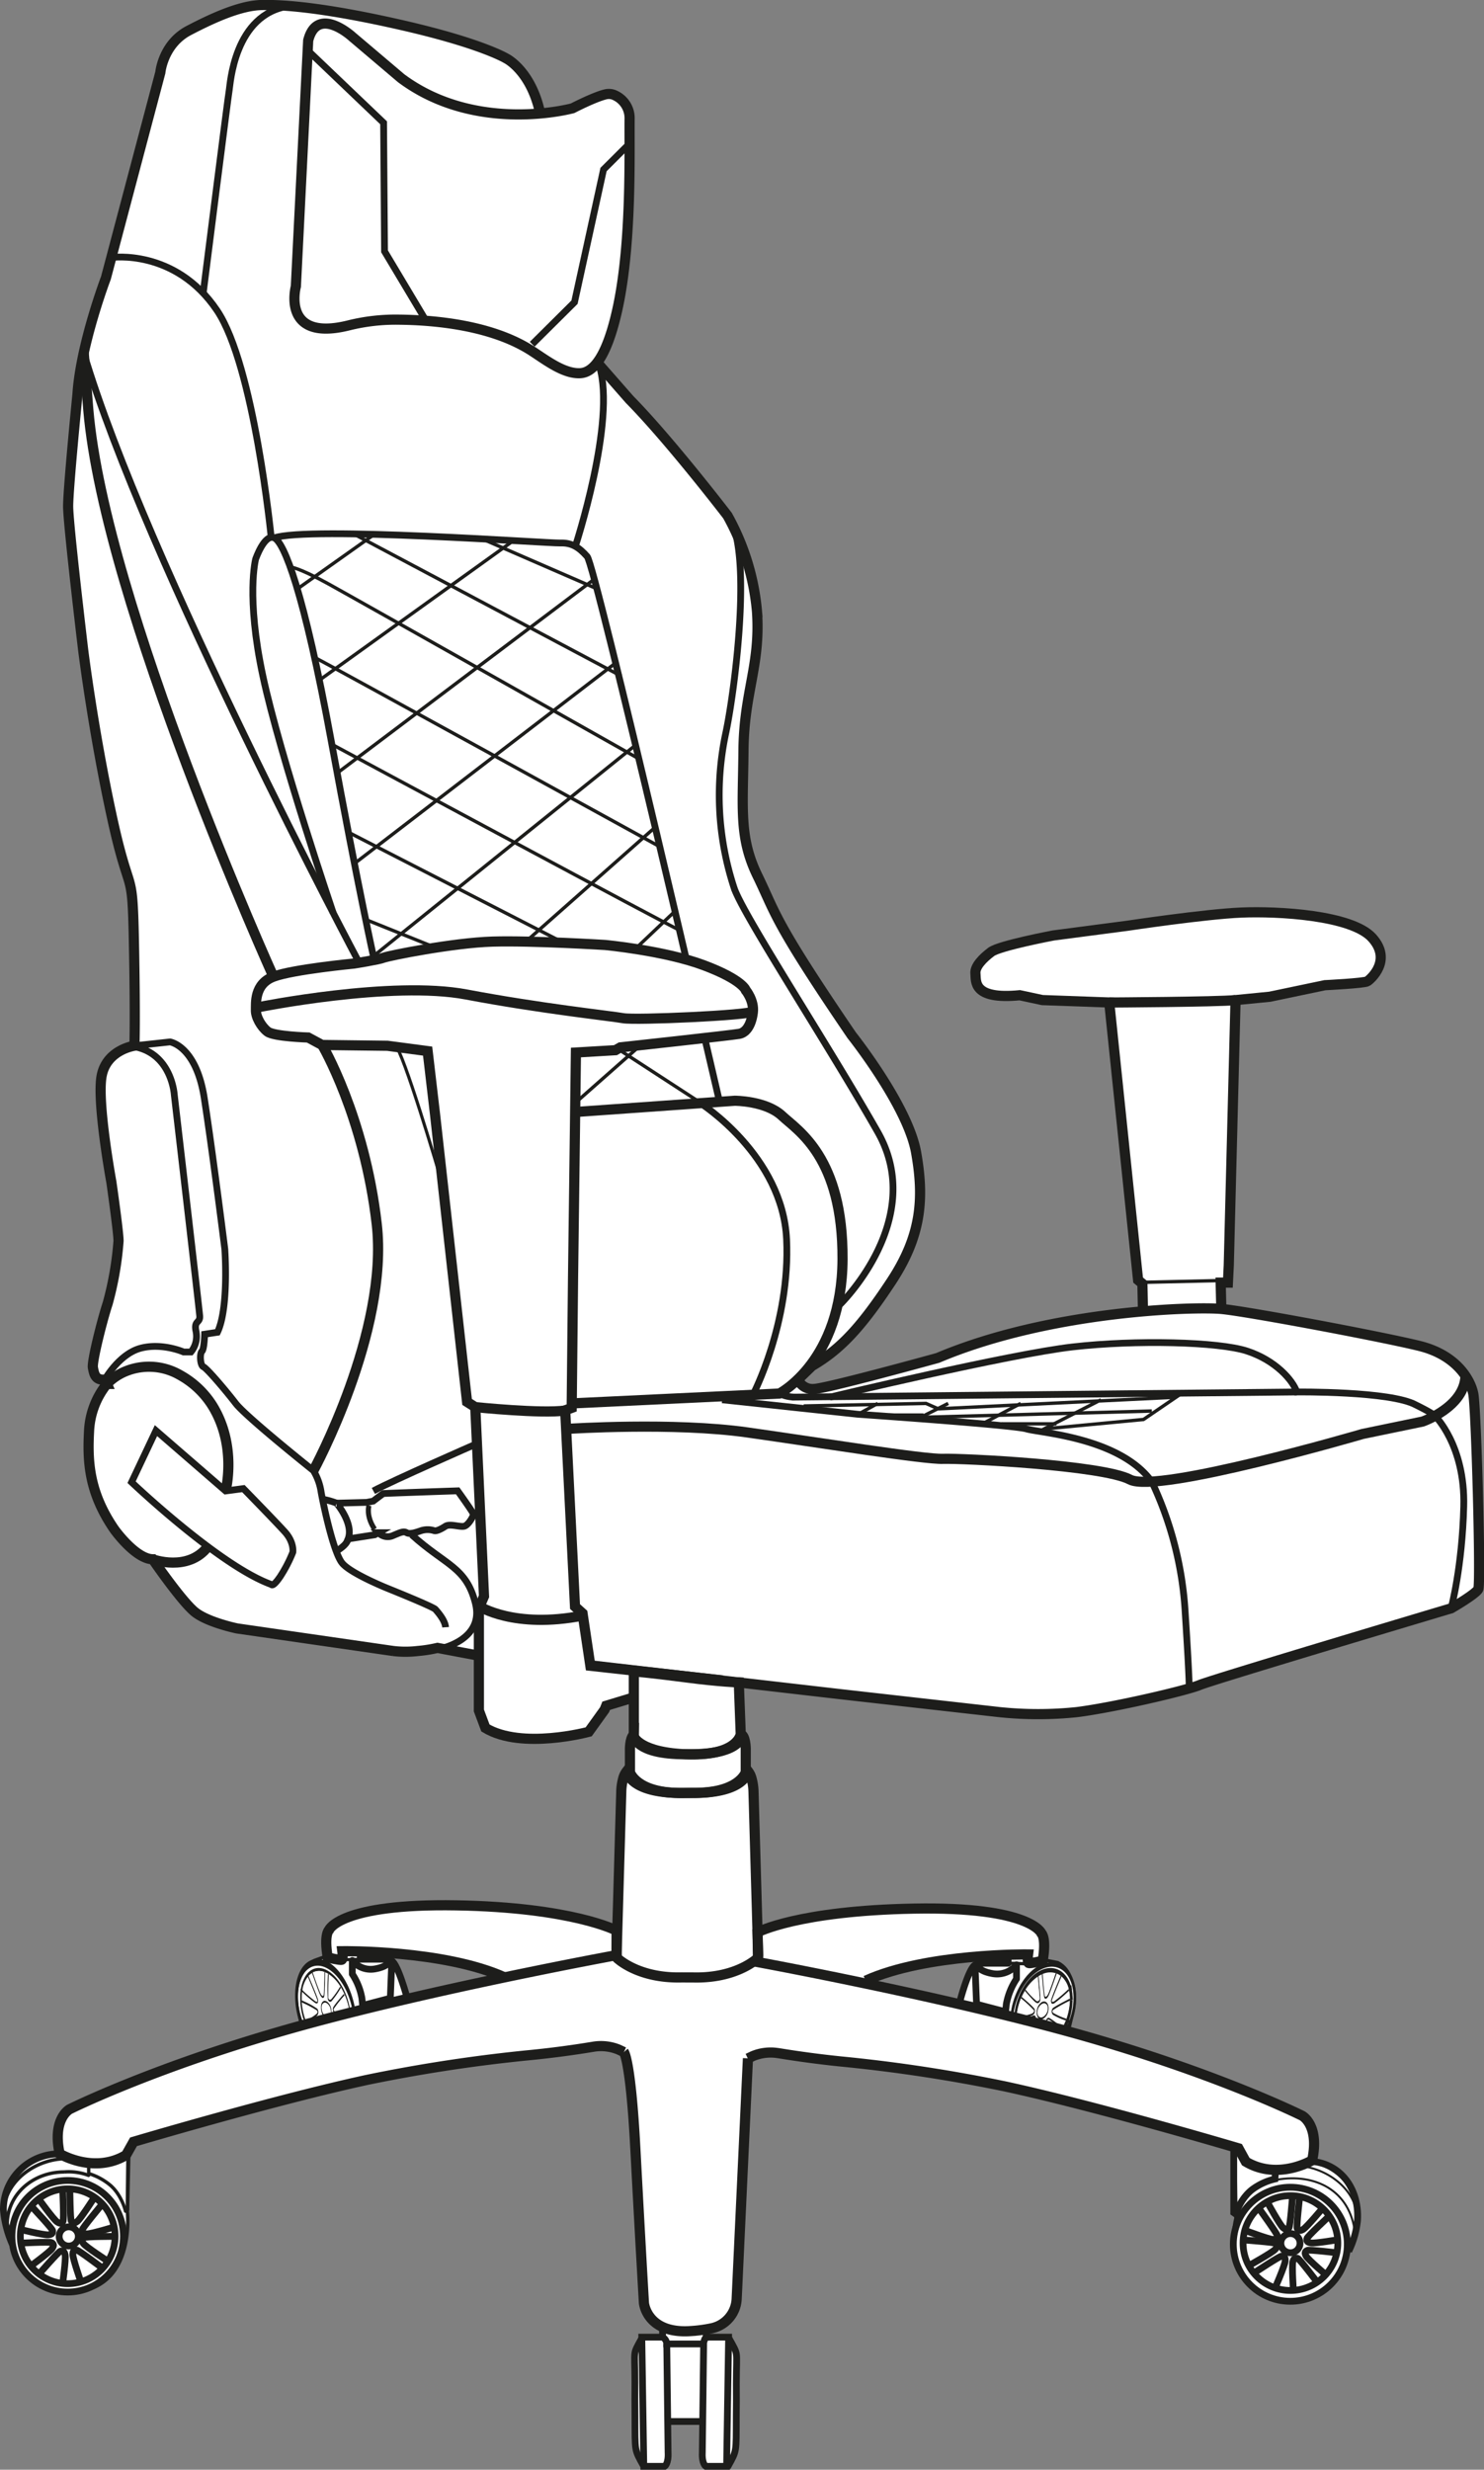 <svg xmlns="http://www.w3.org/2000/svg" viewBox="0 0 438.17 728.86"><rect x="0" y="0" width="438.17" height="728.86" fill="#808080" stroke="none"/><defs><style>.cls-1,.cls-16,.cls-2,.cls-3,.cls-8{fill:#fff;}.cls-1,.cls-10,.cls-11,.cls-12,.cls-13,.cls-16,.cls-17,.cls-18,.cls-19,.cls-2,.cls-4,.cls-5,.cls-6,.cls-7,.cls-8,.cls-9{stroke:#1d1d1b;}.cls-1,.cls-11,.cls-12,.cls-13,.cls-16,.cls-17,.cls-19,.cls-4,.cls-5,.cls-6,.cls-7,.cls-8,.cls-9{stroke-miterlimit:10;}.cls-2{stroke-linejoin:bevel;}.cls-10,.cls-11,.cls-12,.cls-13,.cls-17,.cls-18,.cls-19,.cls-4,.cls-5,.cls-6,.cls-7,.cls-9{fill:none;}.cls-4,.cls-8{stroke-width:3px;}.cls-6{stroke-width:0.93px;}.cls-11,.cls-18,.cls-7{stroke-width:2px;}.cls-9{stroke-width:1.5px;}.cls-10,.cls-18{stroke-linejoin:round;}.cls-11,.cls-12{stroke-linecap:round;}.cls-13{stroke-width:0.59px;}.cls-14{fill:#1d1d1b;}.cls-15{isolation:isolate;}.cls-16{stroke-width:0.75px;}.cls-17{stroke-width:0.91px;}.cls-19{stroke-width:0.96px;}</style></defs><title>Diagonal vetor gamma_1</title><g id="Camada_2" data-name="Camada 2"><g id="Camada_1-2" data-name="Camada 1"><g id="Gamma"><path class="cls-1" d="M18.75,635.4A17.58,17.58,0,0,0,4.14,643c-5.58,8.12,0,18.66,0,18.66,3,15.52,16.45,14.76,16.45,14.76,19.8-.2,17-23.92,17-23.92l.19-16.55S30.39,641.22,18.75,635.4Z"/><path class="cls-1" d="M383.75,637.59a17.58,17.58,0,0,1,14.62,7.57c5.58,8.12,0,18.66,0,18.66-1.3,6.8-4.67,10.58-8.05,12.68a17.31,17.31,0,0,1-15.1,1.27c-15-5.43-10.31-23.08-10.31-23.08l-.29-20.9S372.11,643.42,383.75,637.59Z"/><path class="cls-2" d="M289.76,577.13l-.79,1.73s-2.7-.08-5.62,12l32.18,8s4.8-15.65-3.24-19.65l-4.3-.86-4.46.7v-2.57Z"/><path class="cls-3" d="M196,686.27v3.39h-6.12l-2.07,4.57.4,28.49,2.27,5.14h6.17s1.11-1.14,1-6.27,0-6.44,0-6.44l10.06-.08,0,9.89s.33,2.9,1,2.9h6.17s2.5-3.45,2.92-6.28-.07-26.65-.07-26.65l-2.28-5.27h-6.58l-.2-2.09Z"/><path class="cls-3" d="M159.6,33.94c-2.6-13-10.09-16.67-10.09-16.67s-7.19-4.43-30.59-9.79-35.48-6.12-41.6-6S63.4,5,55.75,9,47.34,21.4,47.34,21.4L31.28,82s-7.49,19.73-8.41,34.41c0,0-2.75,27.68-2.75,33s4.43,42.36,4.43,42.36,2.91,23.56,8.41,48.95,6.12,13.91,6.58,37.16.15,30.74.15,30.74-8.18,1.15-9.67,8.84,2.87,31.43,2.87,31.43S35,363.58,35,366.22a95.91,95.91,0,0,1-3.21,18.47c-1.6,4.82-4.7,17.09-4.36,18.92s.69,3.83,3.56,3.52l.57,1.3a23.94,23.94,0,0,0-5.27,14c-.46,8.71-.12,17.89,7.45,28.9,0,0,6.2,8.72,11.36,8.84,0,0,8.72,12.73,12.62,15.71s12.27,3.53,12.27,3.53l46.11,6.66a31.35,31.35,0,0,0,7.23,0,40.63,40.63,0,0,0,5.85-.92l10.32,2,35,4.38,73.87,7.32,46.81,5.28a110.45,110.45,0,0,0,22.82,0c11-1.38,31.88-5.4,35.55-7s75-23.66,75-23.66,7.19-4.13,8-5.66-.58-52.21-1.49-56.56-5.17-11.36-15.72-14S368.3,387,360.61,386.29s-50.35.35-83.73,14.46c0,0-33.15,9.17-36.71,9.17a4.66,4.66,0,0,1-4.55-2.79l4.13-4c8.41-4.9,14.53-11.48,23.4-24.93s9.79-24.32,7.34-38.09-19-34.56-19-34.56c-23.25-34.11-22.33-35.79-27.84-47.11s-4.28-19.89-4.13-37,5.05-25.08,4-40.83a70.66,70.66,0,0,0-8.72-28.45s-17-22.18-28.91-34.26L176.33,107Z"/><path class="cls-3" d="M361,387.31l-.21-8.68H363l.24-5.12,2-78.26,10.14-1,16.24-3.4s11.72-.58,12.57-1.16,7.45-6.14,1.39-12.84S377.74,269,367,269.42s-33.7,3.9-33.7,3.9l-21.82,2.86s-15.9,3-18.36,4.85-4.9,4.31-4.65,6.42-1.05,7.76,13.08,6.36l6.66,1.44L328,296l8.51,81.92,1.27,1.06.2,9.68Z"/><path class="cls-3" d="M328,296s31.72-.17,37.28-.71"/><path class="cls-4" d="M174.44,491.48,248.31,500l46.81,5.28a110.45,110.45,0,0,0,22.82,0c11-1.38,32.58-6.43,36.25-8s74.29-22.64,74.29-22.64,7.19-4.13,8-5.66-.58-53.38-1.49-57.73-5.17-11.36-15.72-14S368.3,387,360.61,386.29s-50.35.35-83.73,14.46c0,0-33.15,9.17-36.71,9.17a4.66,4.66,0,0,1-4.55-2.79l4.13-4c8.41-4.9,14.53-11.48,23.4-24.93s9.79-24.32,7.34-38.09-19-34.56-19-34.56c-23.25-34.11-22.33-35.79-27.84-47.11s-4.28-19.89-4.13-37,5.05-25.08,4-40.83a70.66,70.66,0,0,0-8.72-28.45s-17-22.18-28.91-34.26L176.33,107"/><path class="cls-4" d="M159.6,33.94c-2.6-13-10.09-16.67-10.09-16.67s-7.19-4.43-30.59-9.79-35.48-6.12-41.6-6S63.4,5,55.75,9,47.34,21.4,47.34,21.4L31.28,82s-7.49,19.73-8.41,34.41c0,0-2.75,27.68-2.75,33s4.43,42.36,4.43,42.36,2.91,23.56,8.41,48.95,6.12,13.91,6.58,37.16.15,30.74.15,30.74-8.18,1.15-9.67,8.84,2.87,31.43,2.87,31.43S35,363.58,35,366.22a95.91,95.91,0,0,1-3.21,18.47c-1.6,4.82-4.7,17.09-4.36,18.92s.69,3.83,3.56,3.52l.57,1.3a23.94,23.94,0,0,0-5.27,14c-.46,8.71-.12,17.89,7.45,28.9,0,0,6.2,8.72,11.36,8.84,0,0,8.72,12.73,12.62,15.71s12.27,4.7,12.27,4.7l46.11,6.66a30.68,30.68,0,0,0,7.23,0,40.63,40.63,0,0,0,5.85-.92l12.3,2.32"/><path class="cls-4" d="M360.61,386.29l-.19-7.76h2.14l.25-5.12,2-78.26,10.14-1,16.24-3.4s11.72-.58,12.57-1.16,7.44-6.14,1.39-12.84-27.84-7.89-38.6-7.44-33.7,3.9-33.7,3.9l-21.82,2.86s-15.9,3-18.36,4.85-4.9,4.31-4.66,6.42-1,7.76,13.09,6.37l6.66,1.43,19.76.71,8.52,81.92,1.27,1.06.17,8.17"/><path class="cls-4" d="M327.54,295.86s31.73-.17,37.29-.71"/><line class="cls-5" x1="337.73" y1="378.43" x2="360.3" y2="377.92"/><path class="cls-4" d="M92.54,434s22.36-41,18.69-72.8-16.11-52.82-16.11-52.82"/><path class="cls-6" d="M129.63,346.11s-10.72-36.34-13-37.72"/><path class="cls-7" d="M106.09,284.19S42.94,165.49,24.72,104.12"/><path class="cls-4" d="M24.72,104.12,26.08,121c4.9,57.2,54.7,167.34,54.7,167.34"/><path class="cls-7" d="M248,385s25.85-25.08,11.16-50.93-39.73-64-42.4-72a87.72,87.72,0,0,1-2.41-46c2.26-10.67,7-45.58,2.46-59.95"/><path class="cls-7" d="M110.51,283.4s-4.59-20.5-12.7-64.7S83.9,160.12,81,158.75,75.48,165,75.48,165s-2.9,11,2.15,34.56,20.73,69.81,20.73,69.81"/><path class="cls-7" d="M212.38,324.85s-36.56-157.84-39-160.6-4.59-4.13-8-4S90.93,155.23,81,158.75"/><line class="cls-5" x1="87.8" y1="173.81" x2="110.51" y2="157.71"/><line class="cls-5" x1="94.31" y1="200.73" x2="151.58" y2="159.57"/><line class="cls-5" x1="175.55" y1="170.87" x2="99.56" y2="228.15"/><line class="cls-5" x1="181.63" y1="195.76" x2="104.66" y2="254.85"/><line class="cls-5" x1="187.9" y1="219.7" x2="110.24" y2="282.18"/><line class="cls-5" x1="193.73" y1="243.88" x2="155.17" y2="277.97"/><line class="cls-5" x1="199.61" y1="268.62" x2="187.9" y2="279.73"/><line class="cls-5" x1="128.77" y1="279.73" x2="107.96" y2="271.36"/><line class="cls-5" x1="166.64" y1="278.34" x2="102.86" y2="245.61"/><path class="cls-5" d="M201.05,274.7c-.61.06-103-55-103-55"/><path class="cls-5" d="M195.21,250.09S94.51,194.74,92.87,194"/><path class="cls-5" d="M85.7,167.34s2.25,0,11.31,5,92,51.8,92,51.8"/><line class="cls-5" x1="183.39" y1="199.51" x2="104.66" y2="157.71"/><line class="cls-5" x1="176.36" y1="173.81" x2="143.58" y2="159.57"/><line class="cls-5" x1="182.44" y1="309.56" x2="205.95" y2="324.85"/><line class="cls-5" x1="169.89" y1="325.45" x2="187.9" y2="309.56"/><path class="cls-7" d="M80.07,158.6s-5-50.71-16-67C51.7,73.25,32.88,76,32.88,76"/><path class="cls-7" d="M169.87,161.25s12.12-36.9,7.11-53.2"/><path class="cls-4" d="M170.46,328.13l46.5-3.28s9.18,0,13.92,4.43,18.05,12.24,17.89,42.37-18.66,39.61-18.66,39.61l-61.27,2.91"/><path class="cls-7" d="M206.79,325.56s24.32,15.42,25.46,40.2-9.93,45.87-9.93,45.87"/><path class="cls-7" d="M39.69,308.63l10.52-1.14S57.9,308.63,60.3,324s6.08,44.62,6.08,44.62S67.65,386,64.2,393.18l-3.78.57s-.12,4.47-.8,5.05-.58,4.13.45,4.58,6.43,6.78,9.53,10.79S92.54,434,92.54,434a17,17,0,0,1,2.29,6.43c.8,4.36,3.67,17.78,6.2,20.87s13.42,7.46,13.42,7.46,13.42,5.39,14.11,6.19,2.86,3.22,3,5.28"/><path class="cls-7" d="M130.15,486.51s12.95-2.6,10.21-13.38-8.82-11.13-18.8-20.19"/><path class="cls-7" d="M38.85,437.42s26,24.74,41.3,30.2c0,0,.35.93,2.57-2.32a40.82,40.82,0,0,0,3.74-7.21s.46-2.9-2.34-6-12.26-12.78-12.26-12.78l-5.25.7L46.05,422.2Z"/><path class="cls-4" d="M66.61,440s3.5-13.29-3.94-25.23a26.24,26.24,0,0,0-9.46-8.93,18.26,18.26,0,0,0-17-.75,16.57,16.57,0,0,0-4.68,3.37"/><path class="cls-4" d="M45.05,460.17s10.48,3.87,16.33-3.74"/><path class="cls-7" d="M30.94,407.13s4.24-7.57,10.59-9.25S54.22,399,54.22,399h2.15a7.31,7.31,0,0,0,1.53-6c-.77-3.36,1.22-2.45,1.07-4.59S51.45,323,51.45,323s-.7-11.46-11-13.93"/><path class="cls-4" d="M168,421.66s30.89-2,52.61,1.07,52.31,8,57.81,7.8,47.11,1.84,55.22,6.12,68.67-13.46,68.67-13.46l17.74-3.67s12.31-4.23,12.66-13.43"/><path class="cls-7" d="M245,412.33S298,399.64,316.68,397.5s43.13-1.53,51.54,1.22,13.46,8.57,14.69,12.08c0,0,27.68-.3,35.17,3.83,0,0,4.61,2.23,5.63,3.22,0,0,8.94,8.71,8.48,26.72s-3.71,30-3.71,30"/><path class="cls-7" d="M213.22,413.1l40.14,4.28s45.73,3.14,49.71,4.32,27.55,2.53,37,15.55a104.16,104.16,0,0,1,9.86,38.4c1.45,22.51,1.16,22.59,1.16,22.59"/><polyline class="cls-5" points="325.09 413.1 308.27 421.7 337.63 418.91 347.27 412.33 276.8 415.78"/><line class="cls-5" x1="301.39" y1="414.17" x2="290.05" y2="420.2"/><line class="cls-5" x1="279.97" y1="414.17" x2="271.09" y2="418.66"/><line class="cls-5" x1="259.17" y1="414.17" x2="253.36" y2="417.38"/><line class="cls-5" x1="340.09" y1="416.42" x2="271.86" y2="418.28"/><path class="cls-5" d="M311.94,420.2H295.72"/><polyline class="cls-5" points="237.3 414.93 273.4 414.17 277.05 415.78"/><line class="cls-5" x1="262.54" y1="417.61" x2="272.69" y2="417.61"/><path class="cls-7" d="M60,86.46S67.38,28,67.68,26.6,69,4.06,85.45,1.79"/><path class="cls-8" d="M91,11.94,87.36,84.51S82.87,101.09,103.07,96a57.44,57.44,0,0,1,14.72-1.66c10.7.11,27.46,1.64,39.21,9.21,3.91,2.52,8.86,6.38,13.5,6.59,2.37.11,7.9-.23,12.05-20.05,4-19.33,3.25-45.14,3.35-55a7.41,7.41,0,0,0-4.43-7A4.16,4.16,0,0,0,179,27.8c-3.26.69-9.93,4.15-9.93,4.15s-28.29,7.78-50.63-8.87L104,10.84S93.7,1.4,91,11.94Z"/><polyline class="cls-7" points="90.83 14.83 113.26 36.24 113.54 74.17 125.79 94.66"/><polyline class="cls-7" points="185.9 42.35 178.2 50.03 169.63 89.19 157.14 101.59"/><path class="cls-7" d="M140.36,426.25S116.09,436.87,110.24,440"/><path class="cls-7" d="M102.78,454.16l7.88-1.22,1.07-.61a3.83,3.83,0,0,0,4.13.92c2.37-1,3.29-1.46,4.21-.92s2.75-.08,4.28-.61a6.29,6.29,0,0,1,3.82,0c.69.23,2.07-.46,3.37-1.3s4.2.3,5.5,0,2.76-3.06,2.76-3.52-4.67-6.93-4.67-6.93-21.72.73-21.94.81-3,2.22-3,2.22l-1.95.38-8.87.23S104.53,449.65,102.78,454.16Z"/><path class="cls-7" d="M99.42,457.68s3-1.6,3.36-3.52"/><path class="cls-7" d="M99.42,443.61a23.29,23.29,0,0,0-4.2-1.18"/><path class="cls-9" d="M108.94,444.28s-1,3,1.66,7"/><line class="cls-6" x1="179.03" y1="503.41" x2="178.03" y2="491.89"/><path class="cls-7" d="M382.91,410.8l-148.1,1.51a10.62,10.62,0,0,1-4.7-1.05h0"/><path class="cls-8" d="M174.31,491.6,172,476.12l-2.22-2-2.9-57.91,1.92-.72.4-38.51.85-66.36,11.67-.69,1.44-.83s32.94-3.59,35.13-4,3.59-2.92,4-6.37-2.07-6.47-2.07-6.47-.86-3.06-12.36-7.38-29.16-6-29.16-6-21.62-1.34-33.27-1-30.78,4.19-32.13,4.75-8.75,1.73-8.75,1.73-18,1.71-23.77,3.87-5.16,7.9-5.22,9.89S77.12,303,79,304.45,91,306.19,91,306.19l4.09,2.2,19.3.24,11.87,1.57,2.19,18.67,9.46,84.86,2.42,1.54,2.58,55.82-1.51,3.5v9l0,21.21,1.93,5.16c10.78,6.47,30.49,1.13,30.49,1.13l4.7-6.54.46-1.15,27.25-8.27Z"/><path class="cls-8" d="M76.39,297.23s39.27-7.91,61.29-3.74,42.67,6.34,46.34,7,37.47-.85,38.3-2"/><path class="cls-8" d="M140.36,415.27s19.56,2,26.55,1"/><path class="cls-8" d="M141.43,474s10.34,6.79,30.69,2.78"/><g id="Base"><g id="base-2" data-name="base"><path class="cls-3" d="M18.16,635.49a17.66,17.66,0,0,0-14.64,7.56c-5.59,8.11,0,18.63,0,18.63C6.5,677.18,20,676.43,20,676.43c19.83-.2,17-23.88,17-23.88l.2-16.52S29.82,641.3,18.16,635.49Z"/><path class="cls-1" d="M114.43,576.08l.38,1.94s2.6-.16,5.52,11.94l-31.24,7.77s-4.3-15.17,3.75-19.16l3.33-1.21,4.46.69V575.5Z"/><path class="cls-3" d="M195.63,686.34v3.39H189.5l-2.08,4.56.39,28.44,2.28,5.13h6.17s1.12-1.15,1-6.27,0-6.42,0-6.42l10.08-.08V725s.33,2.9,1,2.9h6.17s2.51-3.44,2.94-6.27-.07-26.61-.07-26.61l-2.28-5.25h-6.59l-.2-2.09Z"/><path class="cls-10" d="M38,636.79l-.34,15.39-.59.37s-1.17-5-4.78-7.88a18.3,18.3,0,0,0-6.1-3.22v-3.11"/><circle class="cls-7" cx="19.99" cy="659.96" r="16.47"/><path class="cls-11" d="M3.52,662.05A31.88,31.88,0,0,1,1,652.1a16.47,16.47,0,0,1,16.47-16.47"/><path class="cls-12" d="M1.1,653c0-9.09,9.33-15.93,18.43-15.93"/><circle class="cls-7" cx="20.3" cy="660.01" r="2.83"/><path class="cls-7" d="M20.63,646.08s.07,9,.44,9.48.73.81,1.76,0,5.08-7.13,5.08-7.13"/><path class="cls-7" d="M30.08,650.61s-5.81,6.93-5.81,7.5,0,1.09,1.34,1.15,8.49-2.15,8.49-2.15"/><path class="cls-7" d="M34.17,660s-9,0-9.49.39-.81.73,0,1.77,7.11,5.11,7.11,5.11"/><path class="cls-7" d="M30.35,669.45S23.16,664,22.59,664s-1.09.08-1.08,1.39S24,673.76,24,673.76"/><path class="cls-7" d="M18.5,646.1s.44,9,.1,9.49-.69.85-1.77.1-5.47-6.83-5.47-6.83"/><path class="cls-7" d="M9.32,651.16s6.19,6.58,6.23,7.16,0,1.09-1.28,1.22-8.6-1.66-8.6-1.66"/><path class="cls-7" d="M5.77,662s9-.48,9.49-.15.86.69.11,1.77-6.8,5.5-6.8,5.5"/><path class="cls-7" d="M11.4,671.25s5.93-6.83,6.49-6.93,1.09-.14,1.35,1.15-.78,8.72-.78,8.72"/><path class="cls-7" d="M364.28,634.24V653l.56.4s1.51-4.9,5.3-7.53a18.23,18.23,0,0,1,6.31-2.81l.21-3.09"/><circle class="cls-7" cx="380.98" cy="662.32" r="16.83"/><path class="cls-7" d="M398.22,664.38a26.67,26.67,0,0,0,2.59-9c.62-9.08-4.71-16.93-13.79-17.54"/><path class="cls-13" d="M400.76,656c.61-9.08-8.34-16.21-17.42-16.83"/><path class="cls-13" d="M400.1,659.17c-1.38-13-12.1-17.81-23-15.91"/><circle class="cls-7" cx="381.02" cy="662" r="2.83"/><path class="cls-7" d="M381.64,648.08s-.69,9-1.08,9.43-.79.76-1.76-.12-4.58-7.46-4.58-7.46"/><path class="cls-7" d="M371.9,652s5.33,7.31,5.29,7.89-.11,1.08-1.41,1-8.33-2.71-8.33-2.71"/><path class="cls-7" d="M367.19,661.06s9,.64,9.44,1,.76.79-.11,1.76-7.44,4.62-7.44,4.62"/><path class="cls-7" d="M370.36,670.74s7.54-5,8.11-4.94,1.08.16,1,1.47-3.09,8.19-3.09,8.19"/><path class="cls-7" d="M383.76,648.24s-1.05,9-.74,9.46.63.9,1.75.22,5.92-6.45,5.92-6.45"/><path class="cls-7" d="M392.58,653.9s-6.62,6.16-6.7,6.73-.1,1.09,1.19,1.3,8.69-1.07,8.69-1.07"/><path class="cls-7" d="M395.39,664.92s-9-1.1-9.46-.79-.9.62-.23,1.75,6.42,6,6.42,6"/><path class="cls-7" d="M389.14,673.81s-5.45-7.21-6-7.35-1.07-.21-1.41,1,.18,8.76.18,8.76"/><path class="cls-14" d="M89.84,596.54h0c.06.18.13.35.19.52l-.12.06Z"/><path class="cls-14" d="M88.67,590.68v-.26c0,.09,0,.18,0,.27Z"/><g class="cls-15"><path class="cls-3" d="M93.2,590.66h0a41.79,41.79,0,0,1-3.94-3.37,8.46,8.46,0,0,1,1.68-4c1.07,2.52,2.72,6.47,2.87,7.11a.71.71,0,0,1,0,.27C93.71,590.74,93.57,590.82,93.2,590.66Z"/><path class="cls-14" d="M94,590.41a1.69,1.69,0,0,1-.11.72c-.12.25-.34.28-.73.12l0,0a38.76,38.76,0,0,1-4-3.42c0-.18,0-.36.08-.53a41.79,41.79,0,0,0,3.94,3.37h0c.37.16.51.08.55,0a.71.71,0,0,0,0-.27c-.15-.64-1.8-4.59-2.87-7.11l.22-.24C94,589.82,94,590.25,94,590.41Z"/><path class="cls-14" d="M95.1,595.56c.24.12.51.42.59,1.5a53.61,53.61,0,0,1-.62,6.15l-.24-.17c.3-2.16.68-5.27.63-5.94s-.18-.86-.38-1l-.16-.06a25.37,25.37,0,0,0-3.28,3.24l-.24-.42c.94-1,3.23-3.49,3.52-3.4Z"/><path class="cls-14" d="M97.72,592.43a4.9,4.9,0,0,1,.2,1.55c-.06,1.37-.77,2.09-1.64,1.67l-.07,0a3.14,3.14,0,0,1-1.28-1.86,4.36,4.36,0,0,1-.2-1.55c.06-1.37.78-2.08,1.63-1.66l.08,0A3.21,3.21,0,0,1,97.72,592.43Zm-1.41,2.64c.71.34,1.33-.21,1.37-1.23a3,3,0,0,0-.15-1.1,2.74,2.74,0,0,0-1.12-1.6l-.06,0c-.71-.34-1.33.2-1.38,1.23a3.26,3.26,0,0,0,.15,1.09,2.71,2.71,0,0,0,1.11,1.6l.08,0"/><path class="cls-3" d="M99.18,594.36a20.86,20.86,0,0,0,4.07.71c0,.54,0,1.08,0,1.6-.8-.44-2.24-1.21-3.32-1.74a4,4,0,0,0-1.42-.55.7.7,0,0,0-.35.61,2.91,2.91,0,0,0,.25,1.25c.34.94,2.72,4.82,3.39,5.89a5.28,5.28,0,0,1-.68.85c-1-1.74-3.48-6.24-3.77-6.38l-.07,0c-.26-.12-.62-.21-.68,1,0,.87.6,4.85.89,6.65a5,5,0,0,1-1.52-.49l-.33-.17c-.2-.12-.41-.24-.61-.38a53.61,53.61,0,0,0,.62-6.15c-.08-1.08-.35-1.38-.59-1.5l-.18-.06c-.29-.09-2.58,2.37-3.52,3.4a20.56,20.56,0,0,1-1-2.06,15,15,0,0,0,3.27-2.12,1.62,1.62,0,0,0,.3-1,1.86,1.86,0,0,0-.31-1,20.93,20.93,0,0,0-3.81-2.13l-.84-.41c0-.41,0-.83,0-1.23a12,12,0,0,1,.1-1.23,38.76,38.76,0,0,0,4,3.42c.42.18.64.15.76-.1a1.69,1.69,0,0,0,.11-.72c0-.16,0-.59-2.9-7.37a4.54,4.54,0,0,1,1-.8c.47,1.38,2,5.87,2.51,6.67a1.8,1.8,0,0,0,.58.69c.2.1.34-.05.47-.23s.27-2.67.33-7.29l.32.14.33.17.21.13a54,54,0,0,0,0,7.46,1.26,1.26,0,0,0,.47.71.59.59,0,0,0,.58-.09,26.84,26.84,0,0,0,2.8-4,18.42,18.42,0,0,1,.92,1.77c-3.2,3.69-3.22,4.12-3.23,4.27a2.21,2.21,0,0,0,.07.81,1.42,1.42,0,0,0,.7.85ZM97.92,594a4.9,4.9,0,0,0-.2-1.55,3.21,3.21,0,0,0-1.28-1.87l-.08,0c-.85-.42-1.57.29-1.63,1.66a4.36,4.36,0,0,0,.2,1.55,3.14,3.14,0,0,0,1.28,1.86l.07,0c.87.42,1.58-.3,1.64-1.67"/><path class="cls-14" d="M96,582.08c-.06,4.62-.17,7.07-.33,7.29s-.27.33-.47.23a1.8,1.8,0,0,1-.58-.69c-.47-.8-2-5.29-2.51-6.67l.25-.13c.76,2.19,2,5.69,2.38,6.33a1.4,1.4,0,0,0,.47.57c.14.07.23,0,.32-.17.09-.31.19-3.66.23-6.85Z"/><path class="cls-3" d="M97.32,597.15l.05,0c.22.16,2.19,3.62,3.54,6.06a4,4,0,0,1-3.12,1.06c-.4-2.44-.93-5.92-.9-6.56S97,597,97.32,597.15Z"/><path class="cls-14" d="M97.32,596.56l.07,0c.29.14,2.81,4.64,3.77,6.38l-.25.25c-1.35-2.44-3.32-5.9-3.54-6.06l-.05,0c-.3-.14-.41-.1-.43.58s.5,4.12.9,6.56l-.26,0c-.29-1.8-.92-5.78-.89-6.65C96.7,596.35,97.06,596.44,97.32,596.56Z"/><path class="cls-14" d="M96.85,582.52l.25.15c-.13,3.17-.2,6.56-.12,7,.08.19.15.39.3.46s.26,0,.48-.1a24.35,24.35,0,0,0,2.66-3.78c.08.12.16.25.23.38a26.84,26.84,0,0,1-2.8,4,.59.59,0,0,1-.58.09,1.26,1.26,0,0,1-.47-.71A54,54,0,0,1,96.85,582.52Z"/><path class="cls-3" d="M97.28,590.12c-.15-.07-.22-.27-.3-.46-.08-.43,0-3.82.12-7a11.62,11.62,0,0,1,3.32,3.57A24.35,24.35,0,0,1,97.76,590C97.54,590.16,97.39,590.17,97.28,590.12Z"/><path class="cls-14" d="M100,594.93c1.08.53,2.52,1.3,3.32,1.74,0,.1,0,.19,0,.28s0,.2,0,.3c-1.08-.6-2.47-1.34-3.45-1.81a4.34,4.34,0,0,0-1.17-.48c-.06,0-.19.12-.2.22a1.94,1.94,0,0,0,.18.69c.29.82,2.5,4.44,3.42,5.93l-.2.33c-.67-1.07-3-5-3.39-5.89A2.91,2.91,0,0,1,98.2,595a.7.7,0,0,1,.35-.61A4,4,0,0,1,100,594.93Z"/><path class="cls-3" d="M98.64,595a4.34,4.34,0,0,1,1.17.48c1,.47,2.37,1.21,3.45,1.81A10.56,10.56,0,0,1,102,601.8c-.92-1.49-3.13-5.11-3.42-5.93a1.94,1.94,0,0,1-.18-.69C98.45,595.08,98.58,595,98.64,595Z"/><path class="cls-14" d="M103.62,594.51l0,.59h0c0-.19,0-.39,0-.59Z"/><path class="cls-3" d="M103.42,590.56a20.9,20.9,0,0,1,.93,6.94c-.29,6.46-4,9.8-8.36,7.67l-.37-.19c-2.85-1.59-5.36-5.2-6.71-9.64A20.87,20.87,0,0,1,88,588.4c.29-6.44,4-9.79,8.35-7.67l.38.2C99.56,582.52,102.07,586.12,103.42,590.56Zm.23,6.61a17.94,17.94,0,0,0,0-2.07v-.59h0a22.46,22.46,0,0,0-.84-4.23c-1.24-4.06-3.5-7.34-6.06-8.77l-.34-.18c-3.56-1.73-6.65.69-7.47,5.61l-.07-.06-.06.55.05.05c-.05.43-.09.88-.11,1.34s0,1.06,0,1.6v.26a22.56,22.56,0,0,0,.91,5l.27.82.07.58.12-.06c1.29,3.44,3.34,6.17,5.61,7.43l.33.17c4,2,7.39-1.33,7.67-7.48"/><path class="cls-14" d="M88.74,587.43l.06-.55.07.06c0,.18-.05.35-.08.54Z"/><path class="cls-3" d="M93.76,593.71a1,1,0,0,1-.2.49,17,17,0,0,1-3.32,2.13c-.13-.36-.25-.73-.37-1.1a19.1,19.1,0,0,1-.8-4.35l.55.26a31.42,31.42,0,0,1,3.95,2.13A1.23,1.23,0,0,1,93.76,593.71Z"/><path class="cls-14" d="M94,593.76a1.62,1.62,0,0,1-.3,1,15,15,0,0,1-3.27,2.12l-.19-.51a17,17,0,0,0,3.32-2.13,1,1,0,0,0,.2-.49,1.23,1.23,0,0,0-.19-.44,31.42,31.42,0,0,0-3.95-2.13l-.55-.26c0-.21,0-.41,0-.61l.84.41a20.93,20.93,0,0,1,3.81,2.13A1.86,1.86,0,0,1,94,593.76Z"/><path class="cls-3" d="M95.46,597.1c.05.67-.33,3.78-.63,5.94a12.31,12.31,0,0,1-3.19-3.72,25.37,25.37,0,0,1,3.28-3.24l.16.06C95.28,596.24,95.4,596.43,95.46,597.1Z"/><path class="cls-14" d="M99.21,593.79a20.93,20.93,0,0,0,4,.68c0,.2,0,.4,0,.6a20.86,20.86,0,0,1-4.07-.71l-.07,0a1.42,1.42,0,0,1-.7-.85,2.21,2.21,0,0,1-.07-.81c0-.15,0-.58,3.23-4.27.06.15.13.3.19.46a37.1,37.1,0,0,0-3.18,4,1.19,1.19,0,0,0,0,.3,1.07,1.07,0,0,0,.54.58Z"/><path class="cls-14" d="M103.62,595.1a17.94,17.94,0,0,1,0,2.07c-.28,6.15-3.69,9.43-7.67,7.48l-.33-.17c-2.27-1.26-4.32-4-5.61-7.43-.06-.17-.13-.34-.19-.52l-.27-.82a21.44,21.44,0,0,1-.89-5c0-.09,0-.18,0-.27,0-.54,0-1.07,0-1.6s.06-.91.11-1.34c0-.19,0-.36.08-.54.82-4.92,3.91-7.34,7.47-5.61l.34.18c2.56,1.43,4.82,4.71,6.06,8.77a22.46,22.46,0,0,1,.84,4.23C103.6,594.71,103.61,594.91,103.62,595.1Zm-.34,1.85c0-.09,0-.18,0-.28,0-.52,0-1.06,0-1.6,0-.2,0-.4,0-.6a19.53,19.53,0,0,0-.75-3.71,18.74,18.74,0,0,0-.69-1.91c-.06-.16-.13-.31-.19-.46a18.42,18.42,0,0,0-.92-1.77c-.07-.13-.15-.26-.23-.38a11.62,11.62,0,0,0-3.32-3.57l-.25-.15-.21-.13-.33-.17-.32-.14-.24-.09a4.12,4.12,0,0,0-3.4.12l-.25.13a4.54,4.54,0,0,0-1,.8l-.22.24a8.46,8.46,0,0,0-1.68,4c0,.17,0,.35-.08.53a12,12,0,0,0-.1,1.23c0,.4,0,.82,0,1.23,0,.2,0,.4,0,.61a19.1,19.1,0,0,0,.8,4.35c.12.37.24.74.37,1.1l.19.51a20.56,20.56,0,0,0,1,2.06l.24.42A12.31,12.31,0,0,0,94.83,603l.24.17c.2.14.41.26.61.38l.33.17a5,5,0,0,0,1.52.49l.26,0a4,4,0,0,0,3.12-1.06l.25-.25a5.28,5.28,0,0,0,.68-.85l.2-.33a10.56,10.56,0,0,0,1.22-4.55c0-.1,0-.2,0-.3"/><path class="cls-3" d="M95.2,589a1.4,1.4,0,0,1-.47-.57c-.37-.64-1.62-4.14-2.38-6.33a4.12,4.12,0,0,1,3.4-.12c0,3.19-.14,6.54-.23,6.85C95.43,589,95.34,589.08,95.2,589Z"/><path class="cls-14" d="M104.05,589.52a25.32,25.32,0,0,1,1.11,8.46c-.33,7.48-4.43,11.49-9.22,9.15l-.4-.21c-3.06-1.71-5.78-5.64-7.26-10.53a25.39,25.39,0,0,1-1.12-8.47c.34-7.48,4.45-11.47,9.23-9.14l.4.2C99.85,580.69,102.57,584.63,104.05,589.52Zm.3,8a20.9,20.9,0,0,0-.93-6.94c-1.35-4.44-3.86-8-6.71-9.63l-.38-.2C92,578.61,88.27,582,88,588.4a20.87,20.87,0,0,0,.93,6.94c1.35,4.44,3.86,8,6.71,9.64l.37.19c4.36,2.13,8.07-1.21,8.36-7.67"/><path class="cls-3" d="M96.41,591.14a2.74,2.74,0,0,1,1.12,1.6,3,3,0,0,1,.15,1.1c0,1-.66,1.57-1.37,1.23l-.08,0a2.71,2.71,0,0,1-1.11-1.6,3.26,3.26,0,0,1-.15-1.09c0-1,.67-1.57,1.38-1.23Z"/><path class="cls-3" d="M98.58,592.87a37.1,37.1,0,0,1,3.18-4,18.74,18.74,0,0,1,.69,1.91,19.53,19.53,0,0,1,.75,3.71,20.93,20.93,0,0,1-4-.68l-.07,0a1.07,1.07,0,0,1-.54-.58A1.19,1.19,0,0,1,98.58,592.87Z"/></g><g class="cls-15"><path class="cls-14" d="M316.3,589.65h0l.05.57,0,0C316.31,590.05,316.31,589.85,316.3,589.65Z"/><path class="cls-14" d="M315.15,596.48c.06-.17.13-.35.19-.53h0l0,.59Z"/><path class="cls-14" d="M307.62,582.67l.23-.1c.23,3,.53,6.24.66,6.57.1.1.2.2.36.12a1.58,1.58,0,0,0,.53-.62c.42-.72,1.8-4.75,2.32-6.31l.28.1c-.44,1.32-2,5.87-2.47,6.69a1.74,1.74,0,0,1-.61.71c-.21.1-.36,0-.52-.17S308,587.12,307.62,582.67Z"/><path class="cls-14" d="M307,596.72c.28-.14.64-.19.76,1a60.13,60.13,0,0,1-.62,6.49l-.26.05c.31-2.38.71-5.79.65-6.39s-.18-.68-.49-.53l-.1.05c-.23.14-2.27,3.68-3.68,6.19l-.29-.21c.81-1.45,3.59-6.39,3.91-6.56Z"/><path class="cls-14" d="M306.64,583.2c.46,4.4.62,6.82.48,7.19s-.25.61-.49.72a.76.76,0,0,1-.63-.05c-.59-.24-2.8-2.84-3.4-3.55l.24-.38a22.82,22.82,0,0,0,3.2,3.35.63.63,0,0,0,.54,0c.19-.09.27-.31.36-.54.05-.39-.22-3.61-.53-6.64Z"/><path class="cls-14" d="M304.58,595.06a2.24,2.24,0,0,1,.81-.3.66.66,0,0,1,.43.58,2.61,2.61,0,0,1-.21,1.24c-.33.93-2.8,4.9-3.49,6l-.25-.3c1.14-1.82,3.28-5.3,3.56-6.09a1.76,1.76,0,0,0,.16-.66s0-.1-.24-.19a1.85,1.85,0,0,0-.6.23c-1,.47-3,1.6-4.52,2.46,0-.1,0-.2,0-.3l0-.27C301.11,596.91,303.36,595.64,304.58,595.06Z"/><path class="cls-14" d="M305.53,593.1a2.37,2.37,0,0,1,0,.75,1.47,1.47,0,0,1-.75.93l-.12.07a30.83,30.83,0,0,1-4.54,1.07l0-.6a29.24,29.24,0,0,0,4.46-1.05l.11-.06a1.27,1.27,0,0,0,.6-.65.68.68,0,0,0,0-.24,39.15,39.15,0,0,0-3.84-3.56l.2-.45C305.46,592.53,305.51,592.93,305.53,593.1Z"/><path class="cls-14" d="M316.22,588.42c0,.41.07.81.08,1.23,0,.2,0,.4,0,.6a18.47,18.47,0,0,1-.52,4.13c-.13.53-.28,1.06-.45,1.57-.06.18-.13.36-.19.53a14.86,14.86,0,0,1-5.9,7.73c-.21.12-.42.23-.62.32-4.28,2-8.15-.77-8.8-6.57a16,16,0,0,1-.09-2c0-.2,0-.39,0-.59a19,19,0,0,1,.5-3.39c1.05-4.32,3.56-8.09,6.54-9.83l.61-.32c3.81-1.81,7.31.23,8.48,4.79a4.37,4.37,0,0,1,.12.52A12.26,12.26,0,0,1,316.22,588.42Zm-.29,1.41a11.14,11.14,0,0,0-.07-1.17c-.05-.41-.11-.8-.19-1.18,0-.17-.08-.35-.13-.51a7.2,7.2,0,0,0-2.13-3.67l-.26-.21a4.57,4.57,0,0,0-1.15-.66l-.28-.1a5.47,5.47,0,0,0-3.87.24l-.23.1-.13.06c-.2.1-.4.2-.6.32l-.25.15-.23.15a12.86,12.86,0,0,0-3.57,3.78l-.24.38a17,17,0,0,0-.94,1.8l-.2.45a18.53,18.53,0,0,0-.88,2.7,17,17,0,0,0-.44,2.86l0,.6c0,.52,0,1,.05,1.54l0,.27c0,.1,0,.2,0,.3a8.87,8.87,0,0,0,1.64,4.25l.25.3a5.72,5.72,0,0,0,.81.75l.29.21a5,5,0,0,0,3.62.68l.26-.05a7.24,7.24,0,0,0,1.43-.51l.63-.33c.23-.14.46-.28.68-.44l.23-.17a13.45,13.45,0,0,0,3.41-3.9l.24-.42a17.31,17.31,0,0,0,1-2.08c.07-.17.13-.35.2-.52a17,17,0,0,0,.56-1.88,16.31,16.31,0,0,0,.46-3.48c0-.21,0-.41,0-.61"/><path class="cls-14" d="M310.52,593.71a1.64,1.64,0,0,1,.29-1c.22-.38,3.77-2.21,5.12-2.91,0,.2,0,.4,0,.61a42.58,42.58,0,0,0-5,2.78,1.2,1.2,0,0,0-.19.43s0,.16.25.43a19,19,0,0,0,3.9,1.72c-.07.17-.13.35-.2.52a17.76,17.76,0,0,1-3.8-1.7A1.35,1.35,0,0,1,310.52,593.71Z"/><path class="cls-3" d="M310.54,590.46c.16-.66,1.81-4.65,2.87-7.16a7.2,7.2,0,0,1,2.13,3.67,45.37,45.37,0,0,1-4.29,3.67h0c-.46.2-.6.1-.65,0A1,1,0,0,1,310.54,590.46Z"/><path class="cls-14" d="M309.58,592.28a4,4,0,0,1-.09,1.36,3.36,3.36,0,0,1-1.38,2.08l-.13.07c-.92.44-1.73-.18-1.87-1.48a3.72,3.72,0,0,1,.1-1.36,3.32,3.32,0,0,1,1.37-2.08l.11-.06C308.62,590.37,309.44,591,309.58,592.28Zm-.3,1.06a2.58,2.58,0,0,0,.07-.9c-.11-1-.82-1.43-1.6-1.06l-.12.06a2.91,2.91,0,0,0-1.22,1.81,2.62,2.62,0,0,0-.07.91c.11,1,.82,1.42,1.58,1.06l.14-.07a2.91,2.91,0,0,0,1.22-1.81"/><path class="cls-3" d="M307.75,591.38c.78-.37,1.49.09,1.6,1.06a2.58,2.58,0,0,1-.07.9,2.91,2.91,0,0,1-1.22,1.81l-.14.07c-.76.36-1.47-.11-1.58-1.06a2.62,2.62,0,0,1,.07-.91,2.91,2.91,0,0,1,1.22-1.81Z"/><path class="cls-14" d="M317.64,587.55a20.19,20.19,0,0,1-.5,7c-1.23,5.09-4.18,9.51-7.68,11.55l-.73.38c-5,2.39-9.58-.92-10.34-7.71a20.67,20.67,0,0,1,.5-7c1.24-5.09,4.18-9.52,7.69-11.55.24-.14.48-.26.71-.37C312.32,577.45,316.89,580.74,317.64,587.55ZM316.8,594a18.31,18.31,0,0,0,.45-6.23c-.7-6.28-5-9.29-9.84-7a7.33,7.33,0,0,0-.73.39c-3.41,2-6.26,6.22-7.44,11.09a18.52,18.52,0,0,0-.46,6.22c.71,6.3,5.05,9.29,9.86,7,.24-.11.48-.24.72-.38,3.4-2,6.25-6.23,7.44-11.09"/><path class="cls-16" d="M317.25,587.8c-.7-6.28-5-9.29-9.84-7a7.33,7.33,0,0,0-.73.39c-3.41,2-6.26,6.22-7.44,11.09a18.52,18.52,0,0,0-.46,6.22c.71,6.3,5.05,9.29,9.86,7,.24-.11.48-.24.72-.38,3.4-2,6.25-6.23,7.44-11.09A18.31,18.31,0,0,0,317.25,587.8Zm-.94,2.45a18.47,18.47,0,0,1-.52,4.13c-.13.53-.28,1.06-.45,1.57l0,.59-.16-.06a14.86,14.86,0,0,1-5.9,7.73c-.21.12-.42.23-.62.32-4.28,2-8.15-.77-8.8-6.57-.07-.64-.1-1.3-.12-2l0-.59h.07a19,19,0,0,1,.5-3.39c1.05-4.32,3.56-8.09,6.54-9.83l.61-.32c3.81-1.81,7.31.23,8.48,4.79l.11-.09.08.55-.07.06a12.26,12.26,0,0,1,.21,1.26c0,.41.07.81.08,1.23l.05.57,0,0"/><path class="cls-14" d="M316,586.55l.08.55-.07.06a4.37,4.37,0,0,0-.12-.52Z"/><path class="cls-14" d="M311.25,590.64a45.37,45.37,0,0,0,4.29-3.67c0,.16.09.34.13.51a45.29,45.29,0,0,1-4.38,3.74h0c-.45.19-.69.17-.84-.08a1.73,1.73,0,0,1-.14-.68c0-.17,0-.58,2.85-7.38l.26.21c-1.06,2.51-2.71,6.5-2.87,7.16a1,1,0,0,0,0,.22c.05.07.19.17.65,0Z"/><path class="cls-14" d="M309.39,595.54l.18-.07c.32-.12,3.19,2.16,4.15,2.93l-.24.42A25.19,25.19,0,0,0,309.6,596l-.15.06c-.26.13-.39.33-.41,1a47.44,47.44,0,0,0,1,5.63l-.23.17a45.12,45.12,0,0,1-1-5.85C308.83,596,309.12,595.66,309.39,595.54Z"/><path class="cls-3" d="M309.45,596.1l.15-.06a25.19,25.19,0,0,1,3.88,2.78,13.45,13.45,0,0,1-3.41,3.9,47.44,47.44,0,0,1-1-5.63C309.06,596.43,309.19,596.23,309.45,596.1Z"/><path class="cls-3" d="M306.58,590.53a.63.63,0,0,1-.54,0,22.82,22.82,0,0,1-3.2-3.35,12.86,12.86,0,0,1,3.57-3.78c.31,3,.58,6.25.53,6.64C306.85,590.22,306.77,590.44,306.58,590.53Z"/><path class="cls-3" d="M305.59,595.53a1.76,1.76,0,0,1-.16.66c-.28.79-2.42,4.27-3.56,6.09a8.87,8.87,0,0,1-1.64-4.25c1.49-.86,3.51-2,4.52-2.46a1.85,1.85,0,0,1,.6-.23C305.54,595.43,305.58,595.49,305.59,595.53Z"/><path class="cls-3" d="M304.71,594.21l-.11.06a29.24,29.24,0,0,1-4.46,1.05,17,17,0,0,1,.44-2.86,18.53,18.53,0,0,1,.88-2.7,39.15,39.15,0,0,1,3.84,3.56.68.68,0,0,1,0,.24A1.27,1.27,0,0,1,304.71,594.21Z"/><path class="cls-14" d="M299.71,596l0-.59h.07c0,.2,0,.39,0,.59Z"/></g><path class="cls-3" d="M187.15,493.24,187.07,512s-1.58,1.34-1.1,10.06c0,0-2.34,0-2.53,6.7s-1.39,41-1.39,41-28.93-12.38-73.62-5.59c0,0-11.07,1.88-11.93,7s.27,6.48.27,6.48l3.86.71,13.33-.19.11-1.91s11.61.82,18.15,2.28S145.91,582,148,583.13l.13.64s-21.54,4.7-24.46,5.37-38.8,9.66-47.25,12.3-36.54,12.7-36.54,12.7L20.3,622.67s-4.79,3.62-2.83,12.23a6.46,6.46,0,0,0,.69.59c2,1.51,8.29,5.08,19.06.54l2.07-3.76s59.39-19.2,99.9-23.72,38.31-4.7,38.31-4.7,7-1.24,8.05,7.15,4.54,67.87,4.54,67.87,1.21,9.5,12.28,9.13,13.75-5.1,13.75-5.1,1.22-1,1.5-6.9l3.22-68.51s2.9-2.51,9-1.56,29.66,3.7,29.66,3.7,29.34,3.88,47.29,8.41,58.86,16,58.86,16l2.16,3.92s7.28,4.28,12.47,2.11a39.8,39.8,0,0,1,7.13-2.5s3-10.52-4.47-13.88-48.65-21.72-93.1-30.64L256,585.47s9.39-6.29,30.17-7.81,17.23-.83,17.23-.83v2.56l4.46-.7s2.4-7.7-2.77-10.33-15.27-6.5-42.64-4.83-38.79,6.73-38.79,6.73l-1.18-41.12s.8-4.42-2.33-6.47c0,0,.76-8.56-1.1-10.66l-.92-15.5Z"/><path class="cls-4" d="M223.81,577.78l-.14-7.52s11.85-6.37,46.26-7,37.54,7.25,37.54,7.25,1.57,1.28.4,8.14c0,0-3.63.88-4.12.69s-.2-2.55-.2-2.55-30-.39-47.93,7.74"/><path class="cls-4" d="M182.05,577v-7.24s-12.94-6.87-47.35-7.46-37.54,7.25-37.54,7.25-1.57,1.28-.39,8.14c0,0,3.63.88,4.12.68s.19-2.54.19-2.54,30-.4,47.94,7.74"/><path class="cls-4" d="M184.21,605.6l-1.57-.74a13.76,13.76,0,0,0-7.4-.84l0,0q-9.22,1.53-18.48,2.45a459.91,459.91,0,0,0-48.39,7.34c-27.19,5.89-68.95,18.28-68.95,18.28L37.22,636c-9.51,5.69-19.6-.39-19.6-.39-2.26-10.38,2.94-13.14,2.94-13.14s24.7-12.35,65.28-23.82S182.05,577,182.05,577l.06.76"/><path class="cls-4" d="M223,578.91s55.63,10.2,96.21,21.67,65.28,23.82,65.28,23.82,5.19,2.75,2.94,13.14c0,0-10.1,6.08-19.6.39L365.67,634s-41.76-12.4-69-18.28a457.79,457.79,0,0,0-48.37-7.34q-9.28-.95-18.48-2.46h-.06a13.71,13.71,0,0,0-7.39.83l-1.57.74"/><path class="cls-4" d="M184.21,605.6s2,2.31,3.38,28.37,2.54,45.69,2.54,45.69.84,9.16,13.78,8.28a42.5,42.5,0,0,0,6.36-.86,9.31,9.31,0,0,0,7.24-8.63l3.33-71"/><path class="cls-4" d="M204.65,583.58c13.09.33,19.16-5.8,19.16-5.8l.06-.77-1.39-48.24a16,16,0,0,0-.52-3.7,5.9,5.9,0,0,0-1.13-2.4s-.45,6.47-16.18,6.47h-3.39c-15.73,0-16.17-6.47-16.17-6.47a5.9,5.9,0,0,0-1.13,2.4,15.43,15.43,0,0,0-.52,3.7L182.05,577l.06.77s6.07,6.13,19.15,5.8Z"/><path class="cls-4" d="M201.7,529.14C187.88,529.36,186,523,186,523v-6.25s-.15-3.6,1.1-4.78c0,0-.14,5.81,15.44,5.73h1.11c15.58.08,15.44-5.73,15.44-5.73,1.24,1.18,1.1,4.78,1.1,4.78V523s-1.91,6.32-15.74,6.1Z"/><path class="cls-4" d="M187.15,512.49V493.24s6.43.61,15.78,1.84,15.21,1.43,15.21,1.43l.57,15.23s-.78,6.37-15.29,6S187.15,512.49,187.15,512.49Z"/><path class="cls-7" d="M195.63,686.74v3a2.29,2.29,0,0,1,1.22,2h10.88s.2-1.77.79-1.87v-2.4"/><path class="cls-7" d="M195.63,689.73H189.5l.59,38.13h6.17s1.18-.79,1-4.12l-.39-32"/><path class="cls-7" d="M189.68,689.73l-1,1.78c-2,3.75-1.07,1.88-1.23,16.36v.33c.16,14.49-.35,14.12,1.63,17.87l1,1.79"/><path class="cls-7" d="M209,689.73h6.13l-.59,38.13h-6.17s-1.18-.79-1-4.12l.39-32"/><path class="cls-7" d="M215.2,690l1,1.79c2,3.75,1.07,1.87,1.23,16.36v.33c-.16,14.48.35,14.11-1.63,17.86l-1,1.79"/><line class="cls-7" x1="197.26" y1="714.62" x2="207.48" y2="714.62"/><path class="cls-12" d="M2.12,656.56c0-9.09,7.72-15.57,16.82-15.57a16.51,16.51,0,0,1,7.2,1"/><circle class="cls-7" cx="381.02" cy="661.97" r="13.99"/><circle class="cls-7" cx="19.99" cy="659.96" r="13.99"/><line class="cls-17" x1="100.89" y1="578.38" x2="106.37" y2="578.22"/><path class="cls-18" d="M120.18,589.5s-2.66-9.75-4.49-10.79l-.44,11-8.17,2.14-.22-2.14a19.1,19.1,0,0,0-2.84-7.13v-4a7,7,0,0,0,6.57,2.5c4.21-.68,4.66-2.5,4.66-2.5L114.12,577v1.2h-7.75v-2.06"/><line class="cls-19" x1="303.41" y1="579.56" x2="297.65" y2="579.39"/><path class="cls-18" d="M283.48,590.44s2.47-9.45,4.4-10.54l.46,11.57,8.56,2.24.23-2.24a20,20,0,0,1,3-7.46v-4.16a7.42,7.42,0,0,1-6.9,2.62c-4.42-.72-4.88-2.62-4.88-2.62l1.18-1.73v1.27h8.13v-2.16"/></g></g></g></g></g></svg>